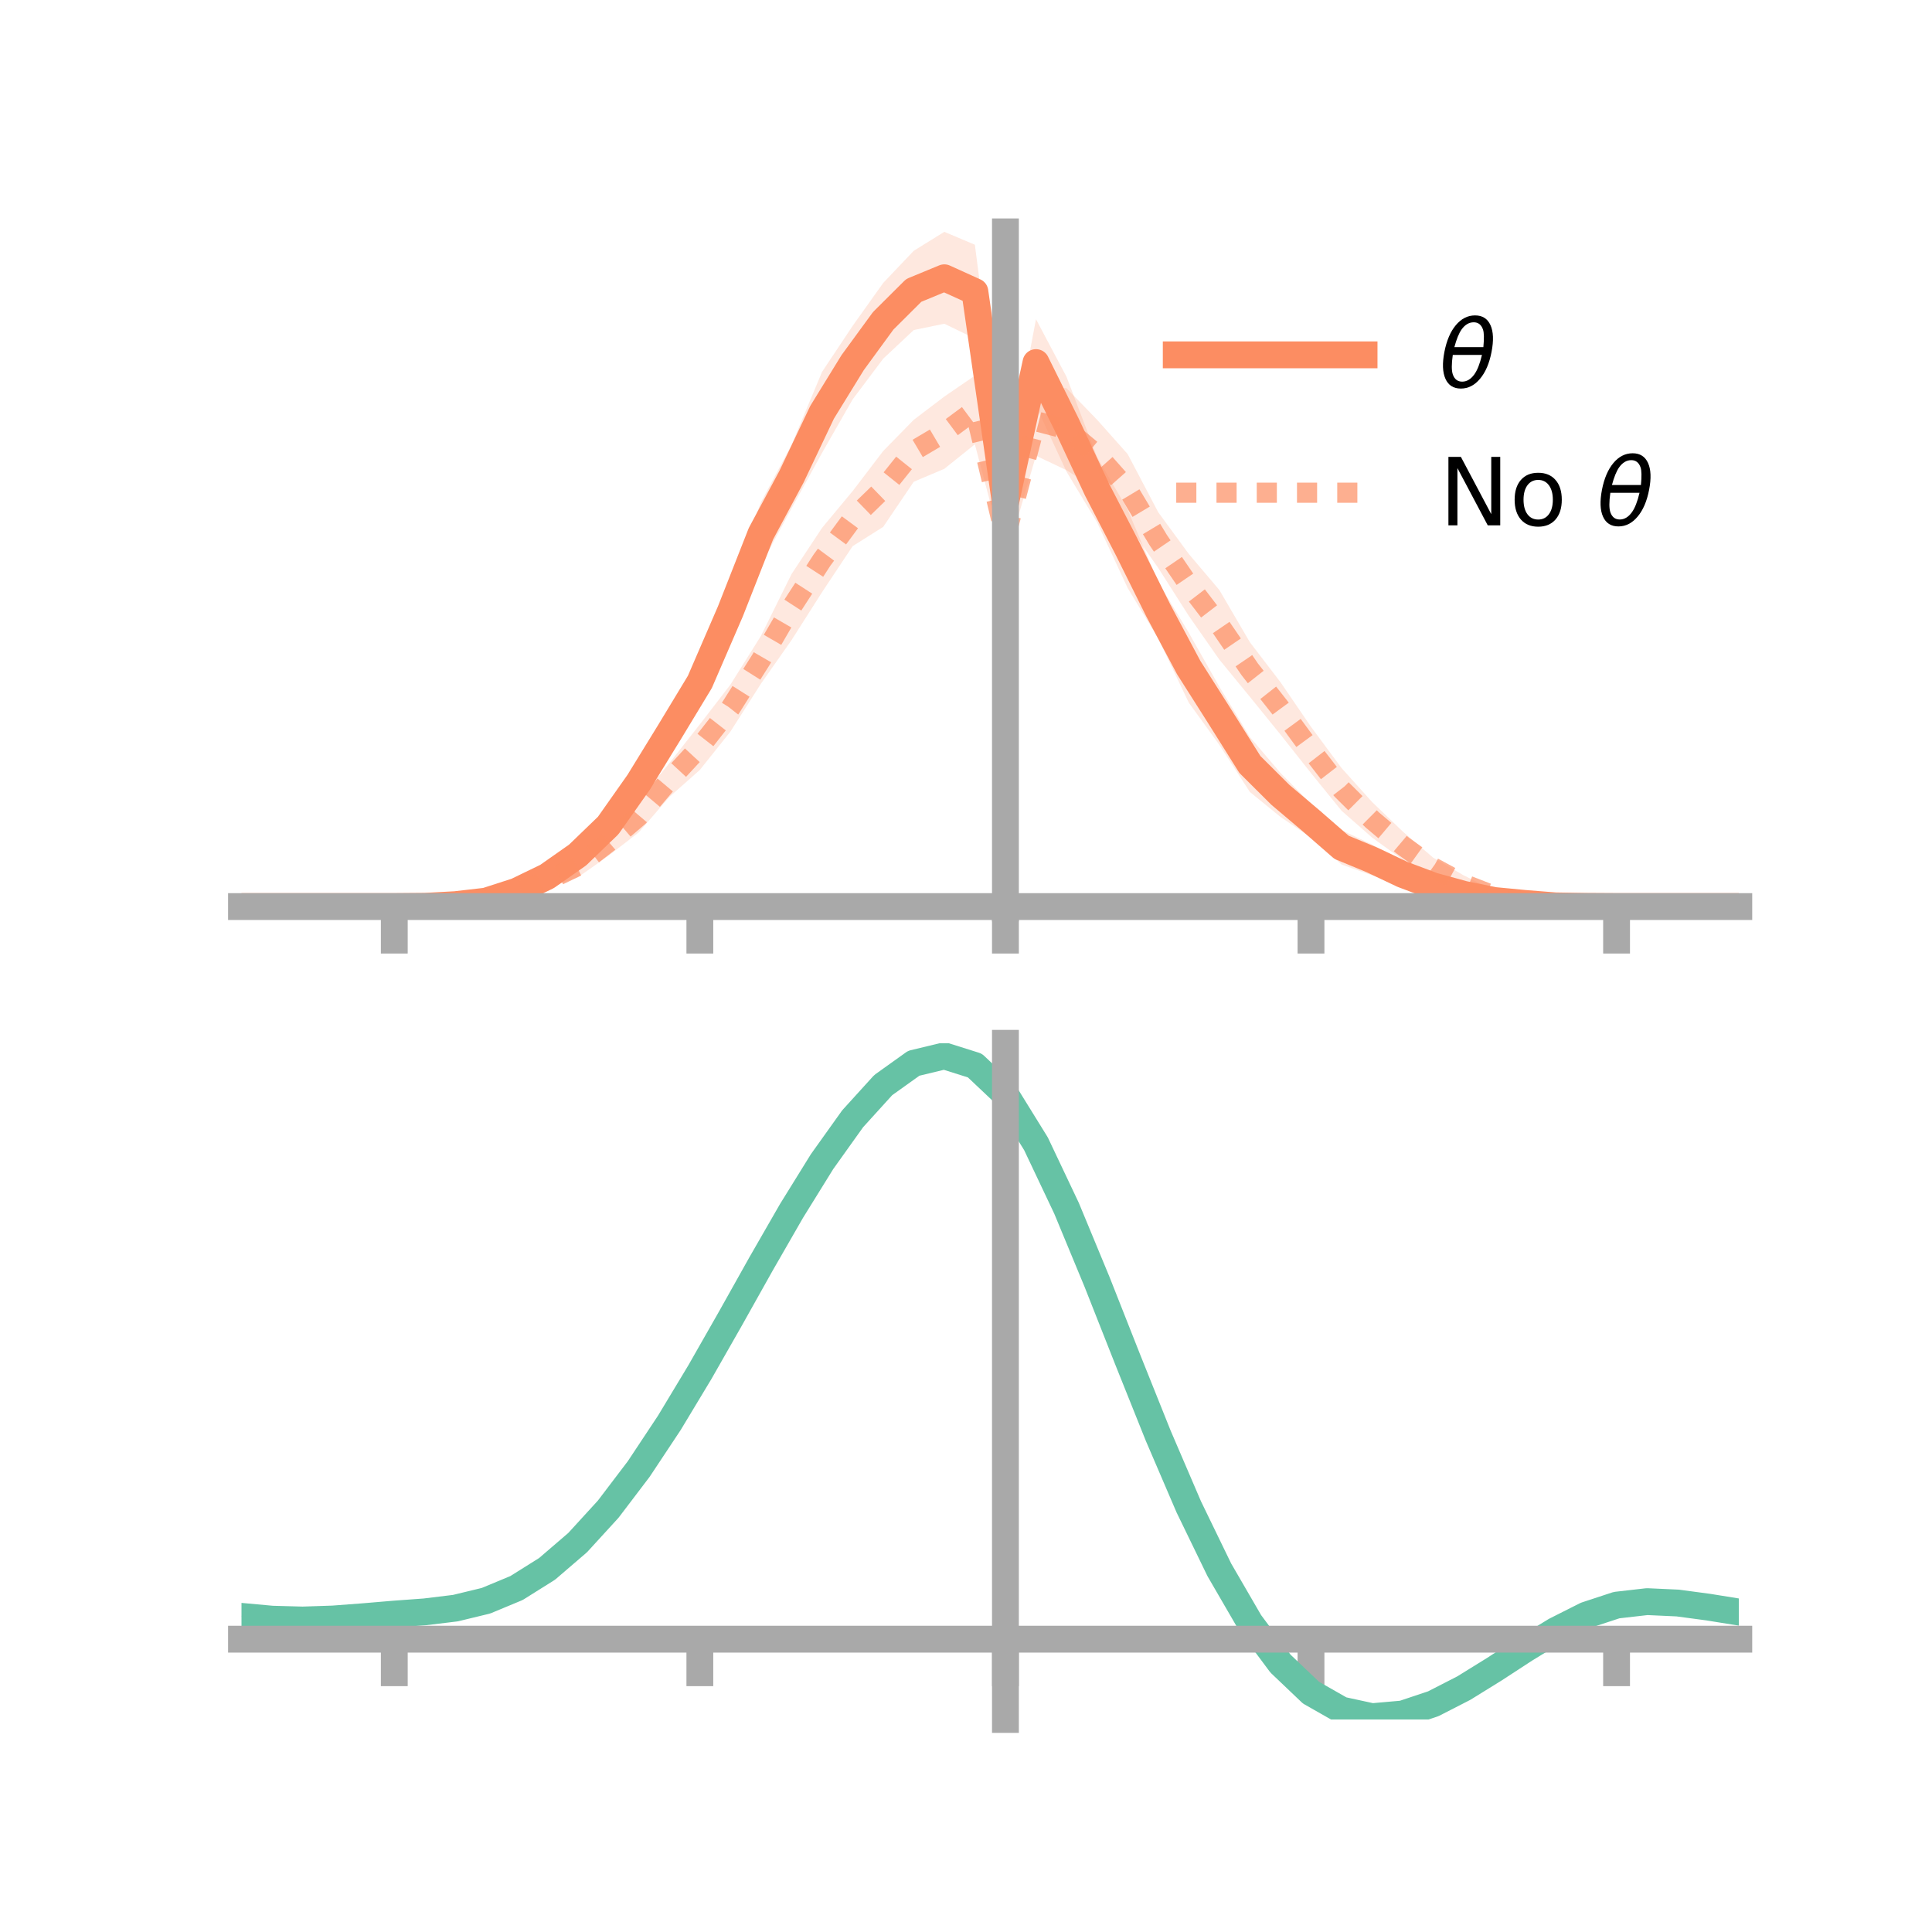 <?xml version="1.0" encoding="utf-8" standalone="no"?>
<!DOCTYPE svg PUBLIC "-//W3C//DTD SVG 1.1//EN"
  "http://www.w3.org/Graphics/SVG/1.1/DTD/svg11.dtd">
<!-- Created with matplotlib (https://matplotlib.org/) -->
<svg height="144pt" version="1.1" viewBox="0 0 144 144" width="144pt" xmlns="http://www.w3.org/2000/svg" xmlns:xlink="http://www.w3.org/1999/xlink">
 <defs>
  <style type="text/css">*{stroke-linecap:butt;stroke-linejoin:round;}</style>
 </defs>
 <g id="figure_1">
  <g id="patch_1">
   <path d="M 0 144 
L 144 144 
L 144 0 
L 0 0 
z
" style="fill:none;"/>
  </g>
  <g id="axes_1">
   <g id="patch_2">
    <path d="M 18 67.68 
L 129.6 67.68 
L 129.6 17.28 
L 18 17.28 
z
" style="fill:none;"/>
   </g>
   <g id="PolyCollection_1">
    <path clip-path="url(#pee2273dfee)" d="M 18 67.57 
L 18 67.57 
L 20.278 67.57 
L 22.555 67.57 
L 24.833 67.57 
L 27.11 67.57 
L 29.388 67.57 
L 31.665 67.482 
L 33.943 67.246 
L 36.22 66.953 
L 38.498 65.983 
L 40.776 64.709 
L 43.053 62.926 
L 45.331 60.56 
L 47.608 57.058 
L 49.886 53.023 
L 52.163 49.361 
L 54.441 43.368 
L 56.718 37.435 
L 58.996 33.162 
L 61.273 27.714 
L 63.551 24.289 
L 65.829 21.089 
L 68.106 18.692 
L 70.384 17.28 
L 72.661 18.241 
L 74.939 35.842 
L 77.216 23.792 
L 79.494 28.088 
L 81.771 34.07 
L 84.049 37.988 
L 86.327 43.389 
L 88.604 47.159 
L 90.882 51.185 
L 93.159 54.931 
L 95.437 57.608 
L 97.714 59.91 
L 99.992 61.876 
L 102.269 62.946 
L 104.547 64.335 
L 106.824 65.428 
L 109.102 66.128 
L 111.38 66.728 
L 113.657 67.094 
L 115.935 67.355 
L 118.212 67.49 
L 120.49 67.57 
L 122.767 67.57 
L 125.045 67.57 
L 127.322 67.57 
L 129.6 67.57 
L 129.6 67.57 
L 129.6 67.57 
L 127.322 67.57 
L 125.045 67.57 
L 122.767 67.57 
L 120.49 67.57 
L 118.212 67.623 
L 115.935 67.68 
L 113.657 67.578 
L 111.38 67.51 
L 109.102 67.189 
L 106.824 66.635 
L 104.547 66.018 
L 102.269 65.245 
L 99.992 64.434 
L 97.714 62.432 
L 95.437 60.886 
L 93.159 59.028 
L 90.882 55.516 
L 88.604 52.371 
L 86.327 47.59 
L 84.049 43.825 
L 81.771 38.933 
L 79.494 35.157 
L 77.216 30.259 
L 74.939 39.17 
L 72.661 25.233 
L 70.384 24.129 
L 68.106 24.599 
L 65.829 26.734 
L 63.551 29.769 
L 61.273 33.75 
L 58.996 37.891 
L 56.718 42.114 
L 54.441 47.758 
L 52.163 52.296 
L 49.886 56.16 
L 47.608 59.538 
L 45.331 62.498 
L 43.053 64.529 
L 40.776 65.943 
L 38.498 66.878 
L 36.22 67.378 
L 33.943 67.609 
L 31.665 67.62 
L 29.388 67.57 
L 27.11 67.57 
L 24.833 67.57 
L 22.555 67.57 
L 20.278 67.57 
L 18 67.57 
z
" style="fill:#fc8d62;fill-opacity:0.2;"/>
   </g>
   <g id="PolyCollection_2">
    <path clip-path="url(#pee2273dfee)" d="M 18 67.57 
L 18 67.57 
L 20.278 67.57 
L 22.555 67.57 
L 24.833 67.57 
L 27.11 67.57 
L 29.388 67.57 
L 31.665 67.458 
L 33.943 67.297 
L 36.22 66.796 
L 38.498 66.05 
L 40.776 65.112 
L 43.053 63.694 
L 45.331 61.795 
L 47.608 59.65 
L 49.886 56.889 
L 52.163 53.987 
L 54.441 51.03 
L 56.718 47.393 
L 58.996 42.79 
L 61.273 39.342 
L 63.551 36.603 
L 65.829 33.616 
L 68.106 31.29 
L 70.384 29.558 
L 72.661 27.998 
L 74.939 38.294 
L 77.216 28.827 
L 79.494 28.936 
L 81.771 31.287 
L 84.049 33.844 
L 86.327 38.178 
L 88.604 41.286 
L 90.882 43.974 
L 93.159 47.868 
L 95.437 50.843 
L 97.714 54.171 
L 99.992 57.246 
L 102.269 59.777 
L 104.547 61.972 
L 106.824 63.927 
L 109.102 65.248 
L 111.38 66.376 
L 113.657 66.957 
L 115.935 67.344 
L 118.212 67.516 
L 120.49 67.57 
L 122.767 67.57 
L 125.045 67.57 
L 127.322 67.57 
L 129.6 67.57 
L 129.6 67.57 
L 129.6 67.57 
L 127.322 67.57 
L 125.045 67.57 
L 122.767 67.57 
L 120.49 67.571 
L 118.212 67.625 
L 115.935 67.626 
L 113.657 67.545 
L 111.38 67.168 
L 109.102 66.529 
L 106.824 65.389 
L 104.547 64.075 
L 102.269 62.427 
L 99.992 60.429 
L 97.714 57.622 
L 95.437 54.745 
L 93.159 51.937 
L 90.882 49.16 
L 88.604 45.903 
L 86.327 42.33 
L 84.049 39.087 
L 81.771 36.503 
L 79.494 35.047 
L 77.216 33.968 
L 74.939 41.739 
L 72.661 33.116 
L 70.384 34.943 
L 68.106 35.905 
L 65.829 39.27 
L 63.551 40.707 
L 61.273 44.134 
L 58.996 47.712 
L 56.718 50.956 
L 54.441 54.53 
L 52.163 57.385 
L 49.886 59.405 
L 47.608 62.041 
L 45.331 63.799 
L 43.053 65.404 
L 40.776 66.191 
L 38.498 66.971 
L 36.22 67.461 
L 33.943 67.606 
L 31.665 67.625 
L 29.388 67.57 
L 27.11 67.57 
L 24.833 67.57 
L 22.555 67.57 
L 20.278 67.57 
L 18 67.57 
z
" style="fill:#fc8d62;fill-opacity:0.2;"/>
   </g>
   <g id="matplotlib.axis_1">
    <g id="xtick_1">
     <g id="line2d_1">
      <defs>
       <path d="M 0 0 
L 0 3.5 
" id="m3897142c89" style="stroke:#a9a9a9;stroke-width:2;"/>
      </defs>
      <g>
       <use style="fill:#a9a9a9;stroke:#a9a9a9;stroke-width:2;" x="29.388" xlink:href="#m3897142c89" y="67.57"/>
      </g>
     </g>
    </g>
    <g id="xtick_2">
     <g id="line2d_2">
      <g>
       <use style="fill:#a9a9a9;stroke:#a9a9a9;stroke-width:2;" x="52.163" xlink:href="#m3897142c89" y="67.57"/>
      </g>
     </g>
    </g>
    <g id="xtick_3">
     <g id="line2d_3">
      <g>
       <use style="fill:#a9a9a9;stroke:#a9a9a9;stroke-width:2;" x="74.939" xlink:href="#m3897142c89" y="67.57"/>
      </g>
     </g>
    </g>
    <g id="xtick_4">
     <g id="line2d_4">
      <g>
       <use style="fill:#a9a9a9;stroke:#a9a9a9;stroke-width:2;" x="97.714" xlink:href="#m3897142c89" y="67.57"/>
      </g>
     </g>
    </g>
    <g id="xtick_5">
     <g id="line2d_5">
      <g>
       <use style="fill:#a9a9a9;stroke:#a9a9a9;stroke-width:2;" x="120.49" xlink:href="#m3897142c89" y="67.57"/>
      </g>
     </g>
    </g>
   </g>
   <g id="matplotlib.axis_2"/>
   <g id="line2d_6">
    <path clip-path="url(#pee2273dfee)" d="M 18 67.57 
L 20.278 67.57 
L 22.555 67.57 
L 24.833 67.57 
L 27.11 67.57 
L 29.388 67.57 
L 31.665 67.551 
L 33.943 67.427 
L 36.22 67.165 
L 38.498 66.43 
L 40.776 65.326 
L 43.053 63.727 
L 45.331 61.529 
L 47.608 58.298 
L 49.886 54.591 
L 52.163 50.828 
L 54.441 45.563 
L 56.718 39.775 
L 58.996 35.526 
L 61.273 30.732 
L 63.551 27.029 
L 65.829 23.911 
L 68.106 21.645 
L 70.384 20.704 
L 72.661 21.737 
L 74.939 37.506 
L 77.216 27.025 
L 79.494 31.623 
L 81.771 36.501 
L 84.049 40.907 
L 86.327 45.49 
L 88.604 49.765 
L 90.882 53.351 
L 93.159 56.979 
L 95.437 59.247 
L 97.714 61.171 
L 99.992 63.155 
L 102.269 64.096 
L 104.547 65.177 
L 106.824 66.032 
L 109.102 66.658 
L 111.38 67.119 
L 113.657 67.336 
L 115.935 67.518 
L 118.212 67.556 
L 120.49 67.57 
L 122.767 67.57 
L 125.045 67.57 
L 127.322 67.57 
L 129.6 67.57 
" style="fill:none;stroke:#fc8d62;stroke-linecap:square;stroke-width:2;"/>
   </g>
   <g id="line2d_7">
    <path clip-path="url(#pee2273dfee)" d="M 18 67.57 
L 20.278 67.57 
L 22.555 67.57 
L 24.833 67.57 
L 27.11 67.57 
L 29.388 67.57 
L 31.665 67.541 
L 33.943 67.452 
L 36.22 67.129 
L 38.498 66.511 
L 40.776 65.652 
L 43.053 64.549 
L 45.331 62.797 
L 47.608 60.845 
L 49.886 58.147 
L 52.163 55.686 
L 54.441 52.78 
L 56.718 49.175 
L 58.996 45.251 
L 61.273 41.738 
L 63.551 38.655 
L 65.829 36.443 
L 68.106 33.598 
L 70.384 32.25 
L 72.661 30.557 
L 74.939 40.017 
L 77.216 31.398 
L 79.494 31.992 
L 81.771 33.895 
L 84.049 36.465 
L 86.327 40.254 
L 88.604 43.595 
L 90.882 46.567 
L 93.159 49.903 
L 95.437 52.794 
L 97.714 55.897 
L 99.992 58.837 
L 102.269 61.102 
L 104.547 63.024 
L 106.824 64.658 
L 109.102 65.889 
L 111.38 66.772 
L 113.657 67.251 
L 115.935 67.485 
L 118.212 67.571 
L 120.49 67.57 
L 122.767 67.57 
L 125.045 67.57 
L 127.322 67.57 
L 129.6 67.57 
" style="fill:none;stroke:#fc8d62;stroke-dasharray:1.5,1.5;stroke-dashoffset:0;stroke-opacity:0.7;stroke-width:1.5;"/>
   </g>
   <g id="patch_3">
    <path d="M 74.939 67.68 
L 74.939 17.28 
" style="fill:none;stroke:#a9a9a9;stroke-linecap:square;stroke-linejoin:miter;stroke-width:2;"/>
   </g>
   <g id="patch_4">
    <path d="M 129.6 67.68 
L 129.6 17.28 
" style="fill:none;"/>
   </g>
   <g id="patch_5">
    <path d="M 18 67.57 
L 129.6 67.57 
" style="fill:none;stroke:#a9a9a9;stroke-linecap:square;stroke-linejoin:miter;stroke-width:2;"/>
   </g>
   <g id="patch_6">
    <path d="M 18 17.28 
L 129.6 17.28 
" style="fill:none;"/>
   </g>
   <g id="legend_1">
    <g id="line2d_8">
     <path d="M 87.67 26.449 
L 101.67 26.449 
" style="fill:none;stroke:#fc8d62;stroke-linecap:square;stroke-width:2;"/>
    </g>
    <g id="line2d_9"/>
    <g id="text_1">
     <!-- $\theta$ -->
     <g transform="translate(107.27 28.899)scale(0.07 -0.07)">
      <defs>
       <path d="M 45.516 34.672 
L 14.453 34.672 
Q 12.359 20.062 14.5 13.875 
Q 17.188 6.25 24.469 6.25 
Q 31.781 6.25 37.359 13.922 
Q 42.234 20.656 45.516 34.672 
z
M 47.016 42.969 
Q 48.344 56.844 46.625 61.719 
Q 43.953 69.438 36.766 69.438 
Q 29.297 69.438 23.828 61.812 
Q 19.531 55.672 16.156 42.969 
z
M 38.188 76.766 
Q 49.906 76.766 54.594 66.406 
Q 59.281 56.109 55.719 37.844 
Q 52.203 19.625 43.453 9.281 
Q 34.766 -1.125 23.047 -1.125 
Q 11.281 -1.125 6.641 9.281 
Q 2 19.625 5.516 37.844 
Q 9.078 56.109 17.719 66.406 
Q 26.422 76.766 38.188 76.766 
z
" id="DejaVuSans-Oblique-952"/>
      </defs>
      <use transform="translate(0 0.234)" xlink:href="#DejaVuSans-Oblique-952"/>
     </g>
    </g>
    <g id="line2d_10">
     <path d="M 87.67 36.724 
L 101.67 36.724 
" style="fill:none;stroke:#fc8d62;stroke-dasharray:1.5,1.5;stroke-dashoffset:0;stroke-opacity:0.7;stroke-width:1.5;"/>
    </g>
    <g id="line2d_11"/>
    <g id="text_2">
     <!-- No $\theta$ -->
     <g transform="translate(107.27 39.174)scale(0.07 -0.07)">
      <defs>
       <path d="M 9.812 72.906 
L 23.094 72.906 
L 55.422 11.922 
L 55.422 72.906 
L 64.984 72.906 
L 64.984 0 
L 51.703 0 
L 19.391 60.984 
L 19.391 0 
L 9.812 0 
z
" id="DejaVuSans-78"/>
       <path d="M 30.609 48.391 
Q 23.391 48.391 19.188 42.75 
Q 14.984 37.109 14.984 27.297 
Q 14.984 17.484 19.156 11.844 
Q 23.344 6.203 30.609 6.203 
Q 37.797 6.203 41.984 11.859 
Q 46.188 17.531 46.188 27.297 
Q 46.188 37.016 41.984 42.703 
Q 37.797 48.391 30.609 48.391 
z
M 30.609 56 
Q 42.328 56 49.016 48.375 
Q 55.719 40.766 55.719 27.297 
Q 55.719 13.875 49.016 6.219 
Q 42.328 -1.422 30.609 -1.422 
Q 18.844 -1.422 12.172 6.219 
Q 5.516 13.875 5.516 27.297 
Q 5.516 40.766 12.172 48.375 
Q 18.844 56 30.609 56 
z
" id="DejaVuSans-111"/>
       <path id="DejaVuSans-32"/>
      </defs>
      <use transform="translate(0 0.234)" xlink:href="#DejaVuSans-78"/>
      <use transform="translate(74.805 0.234)" xlink:href="#DejaVuSans-111"/>
      <use transform="translate(135.986 0.234)" xlink:href="#DejaVuSans-32"/>
      <use transform="translate(167.773 0.234)" xlink:href="#DejaVuSans-Oblique-952"/>
     </g>
    </g>
   </g>
  </g>
  <g id="axes_2">
   <g id="patch_7">
    <path d="M 18 128.16 
L 129.6 128.16 
L 129.6 77.76 
L 18 77.76 
z
" style="fill:none;"/>
   </g>
   <g id="PolyCollection_3">
    <path clip-path="url(#p5972f8c6d5)" d="M 18 120.516 
L 18 120.434 
L 20.278 120.652 
L 22.555 120.717 
L 24.833 120.634 
L 27.11 120.453 
L 29.388 120.252 
L 31.665 120.08 
L 33.943 119.797 
L 36.22 119.241 
L 38.498 118.285 
L 40.776 116.836 
L 43.053 114.842 
L 45.331 112.295 
L 47.608 109.228 
L 49.886 105.709 
L 52.163 101.839 
L 54.441 97.748 
L 56.718 93.59 
L 58.996 89.54 
L 61.273 85.787 
L 63.551 82.531 
L 65.829 79.973 
L 68.106 78.317 
L 70.384 77.76 
L 72.661 78.491 
L 74.939 80.678 
L 77.216 84.412 
L 79.494 89.291 
L 81.771 94.868 
L 84.049 100.726 
L 86.327 106.5 
L 88.604 111.889 
L 90.882 116.659 
L 93.159 120.645 
L 95.437 123.749 
L 97.714 125.94 
L 99.992 127.245 
L 102.269 127.743 
L 104.547 127.548 
L 106.824 126.799 
L 109.102 125.651 
L 111.38 124.266 
L 113.657 122.808 
L 115.935 121.436 
L 118.212 120.301 
L 120.49 119.556 
L 122.767 119.296 
L 125.045 119.404 
L 127.322 119.719 
L 129.6 120.098 
L 129.6 120.206 
L 129.6 120.206 
L 127.322 119.851 
L 125.045 119.555 
L 122.767 119.456 
L 120.49 119.718 
L 118.212 120.471 
L 115.935 121.632 
L 113.657 123.05 
L 111.38 124.561 
L 109.102 125.994 
L 106.824 127.18 
L 104.547 127.953 
L 102.269 128.16 
L 99.992 127.669 
L 97.714 126.382 
L 95.437 124.237 
L 93.159 121.217 
L 90.882 117.354 
L 88.604 112.737 
L 86.327 107.519 
L 84.049 101.924 
L 81.771 96.242 
L 79.494 90.828 
L 77.216 86.088 
L 74.939 82.463 
L 72.661 80.346 
L 70.384 79.642 
L 68.106 80.183 
L 65.829 81.782 
L 63.551 84.243 
L 61.273 87.37 
L 58.996 90.966 
L 56.718 94.839 
L 54.441 98.81 
L 52.163 102.712 
L 49.886 106.4 
L 47.608 109.753 
L 45.331 112.678 
L 43.053 115.114 
L 40.776 117.033 
L 38.498 118.441 
L 36.22 119.379 
L 33.943 119.924 
L 31.665 120.198 
L 29.388 120.358 
L 27.11 120.543 
L 24.833 120.705 
L 22.555 120.775 
L 20.278 120.714 
L 18 120.516 
z
" style="fill:#66c2a5;fill-opacity:0.2;"/>
   </g>
   <g id="matplotlib.axis_3">
    <g id="xtick_6">
     <g id="line2d_12">
      <g>
       <use style="fill:#a9a9a9;stroke:#a9a9a9;stroke-width:2;" x="29.388" xlink:href="#m3897142c89" y="122.175"/>
      </g>
     </g>
    </g>
    <g id="xtick_7">
     <g id="line2d_13">
      <g>
       <use style="fill:#a9a9a9;stroke:#a9a9a9;stroke-width:2;" x="52.163" xlink:href="#m3897142c89" y="122.175"/>
      </g>
     </g>
    </g>
    <g id="xtick_8">
     <g id="line2d_14">
      <g>
       <use style="fill:#a9a9a9;stroke:#a9a9a9;stroke-width:2;" x="74.939" xlink:href="#m3897142c89" y="122.175"/>
      </g>
     </g>
    </g>
    <g id="xtick_9">
     <g id="line2d_15">
      <g>
       <use style="fill:#a9a9a9;stroke:#a9a9a9;stroke-width:2;" x="97.714" xlink:href="#m3897142c89" y="122.175"/>
      </g>
     </g>
    </g>
    <g id="xtick_10">
     <g id="line2d_16">
      <g>
       <use style="fill:#a9a9a9;stroke:#a9a9a9;stroke-width:2;" x="120.49" xlink:href="#m3897142c89" y="122.175"/>
      </g>
     </g>
    </g>
   </g>
   <g id="matplotlib.axis_4"/>
   <g id="line2d_17">
    <path clip-path="url(#p5972f8c6d5)" d="M 18 120.475 
L 20.278 120.683 
L 22.555 120.746 
L 24.833 120.67 
L 27.11 120.498 
L 29.388 120.305 
L 31.665 120.139 
L 33.943 119.861 
L 36.22 119.31 
L 38.498 118.363 
L 40.776 116.934 
L 43.053 114.978 
L 45.331 112.487 
L 47.608 109.49 
L 49.886 106.054 
L 52.163 102.275 
L 54.441 98.279 
L 56.718 94.215 
L 58.996 90.253 
L 61.273 86.578 
L 63.551 83.387 
L 65.829 80.878 
L 68.106 79.25 
L 70.384 78.701 
L 72.661 79.418 
L 74.939 81.57 
L 77.216 85.25 
L 79.494 90.059 
L 81.771 95.555 
L 84.049 101.325 
L 86.327 107.01 
L 88.604 112.313 
L 90.882 117.007 
L 93.159 120.931 
L 95.437 123.993 
L 97.714 126.161 
L 99.992 127.457 
L 102.269 127.951 
L 104.547 127.75 
L 106.824 126.99 
L 109.102 125.823 
L 111.38 124.413 
L 113.657 122.929 
L 115.935 121.534 
L 118.212 120.386 
L 120.49 119.637 
L 122.767 119.376 
L 125.045 119.48 
L 127.322 119.785 
L 129.6 120.152 
" style="fill:none;stroke:#66c2a5;stroke-linecap:square;stroke-width:2;"/>
   </g>
   <g id="patch_8">
    <path d="M 74.939 128.16 
L 74.939 77.76 
" style="fill:none;stroke:#a9a9a9;stroke-linecap:square;stroke-linejoin:miter;stroke-width:2;"/>
   </g>
   <g id="patch_9">
    <path d="M 129.6 128.16 
L 129.6 77.76 
" style="fill:none;"/>
   </g>
   <g id="patch_10">
    <path d="M 18 122.175 
L 129.6 122.175 
" style="fill:none;stroke:#a9a9a9;stroke-linecap:square;stroke-linejoin:miter;stroke-width:2;"/>
   </g>
   <g id="patch_11">
    <path d="M 18 77.76 
L 129.6 77.76 
" style="fill:none;"/>
   </g>
  </g>
 </g>
 <defs>
  <clipPath id="pee2273dfee">
   <rect height="50.4" width="111.6" x="18" y="17.28"/>
  </clipPath>
  <clipPath id="p5972f8c6d5">
   <rect height="50.4" width="111.6" x="18" y="77.76"/>
  </clipPath>
 </defs>
</svg>

